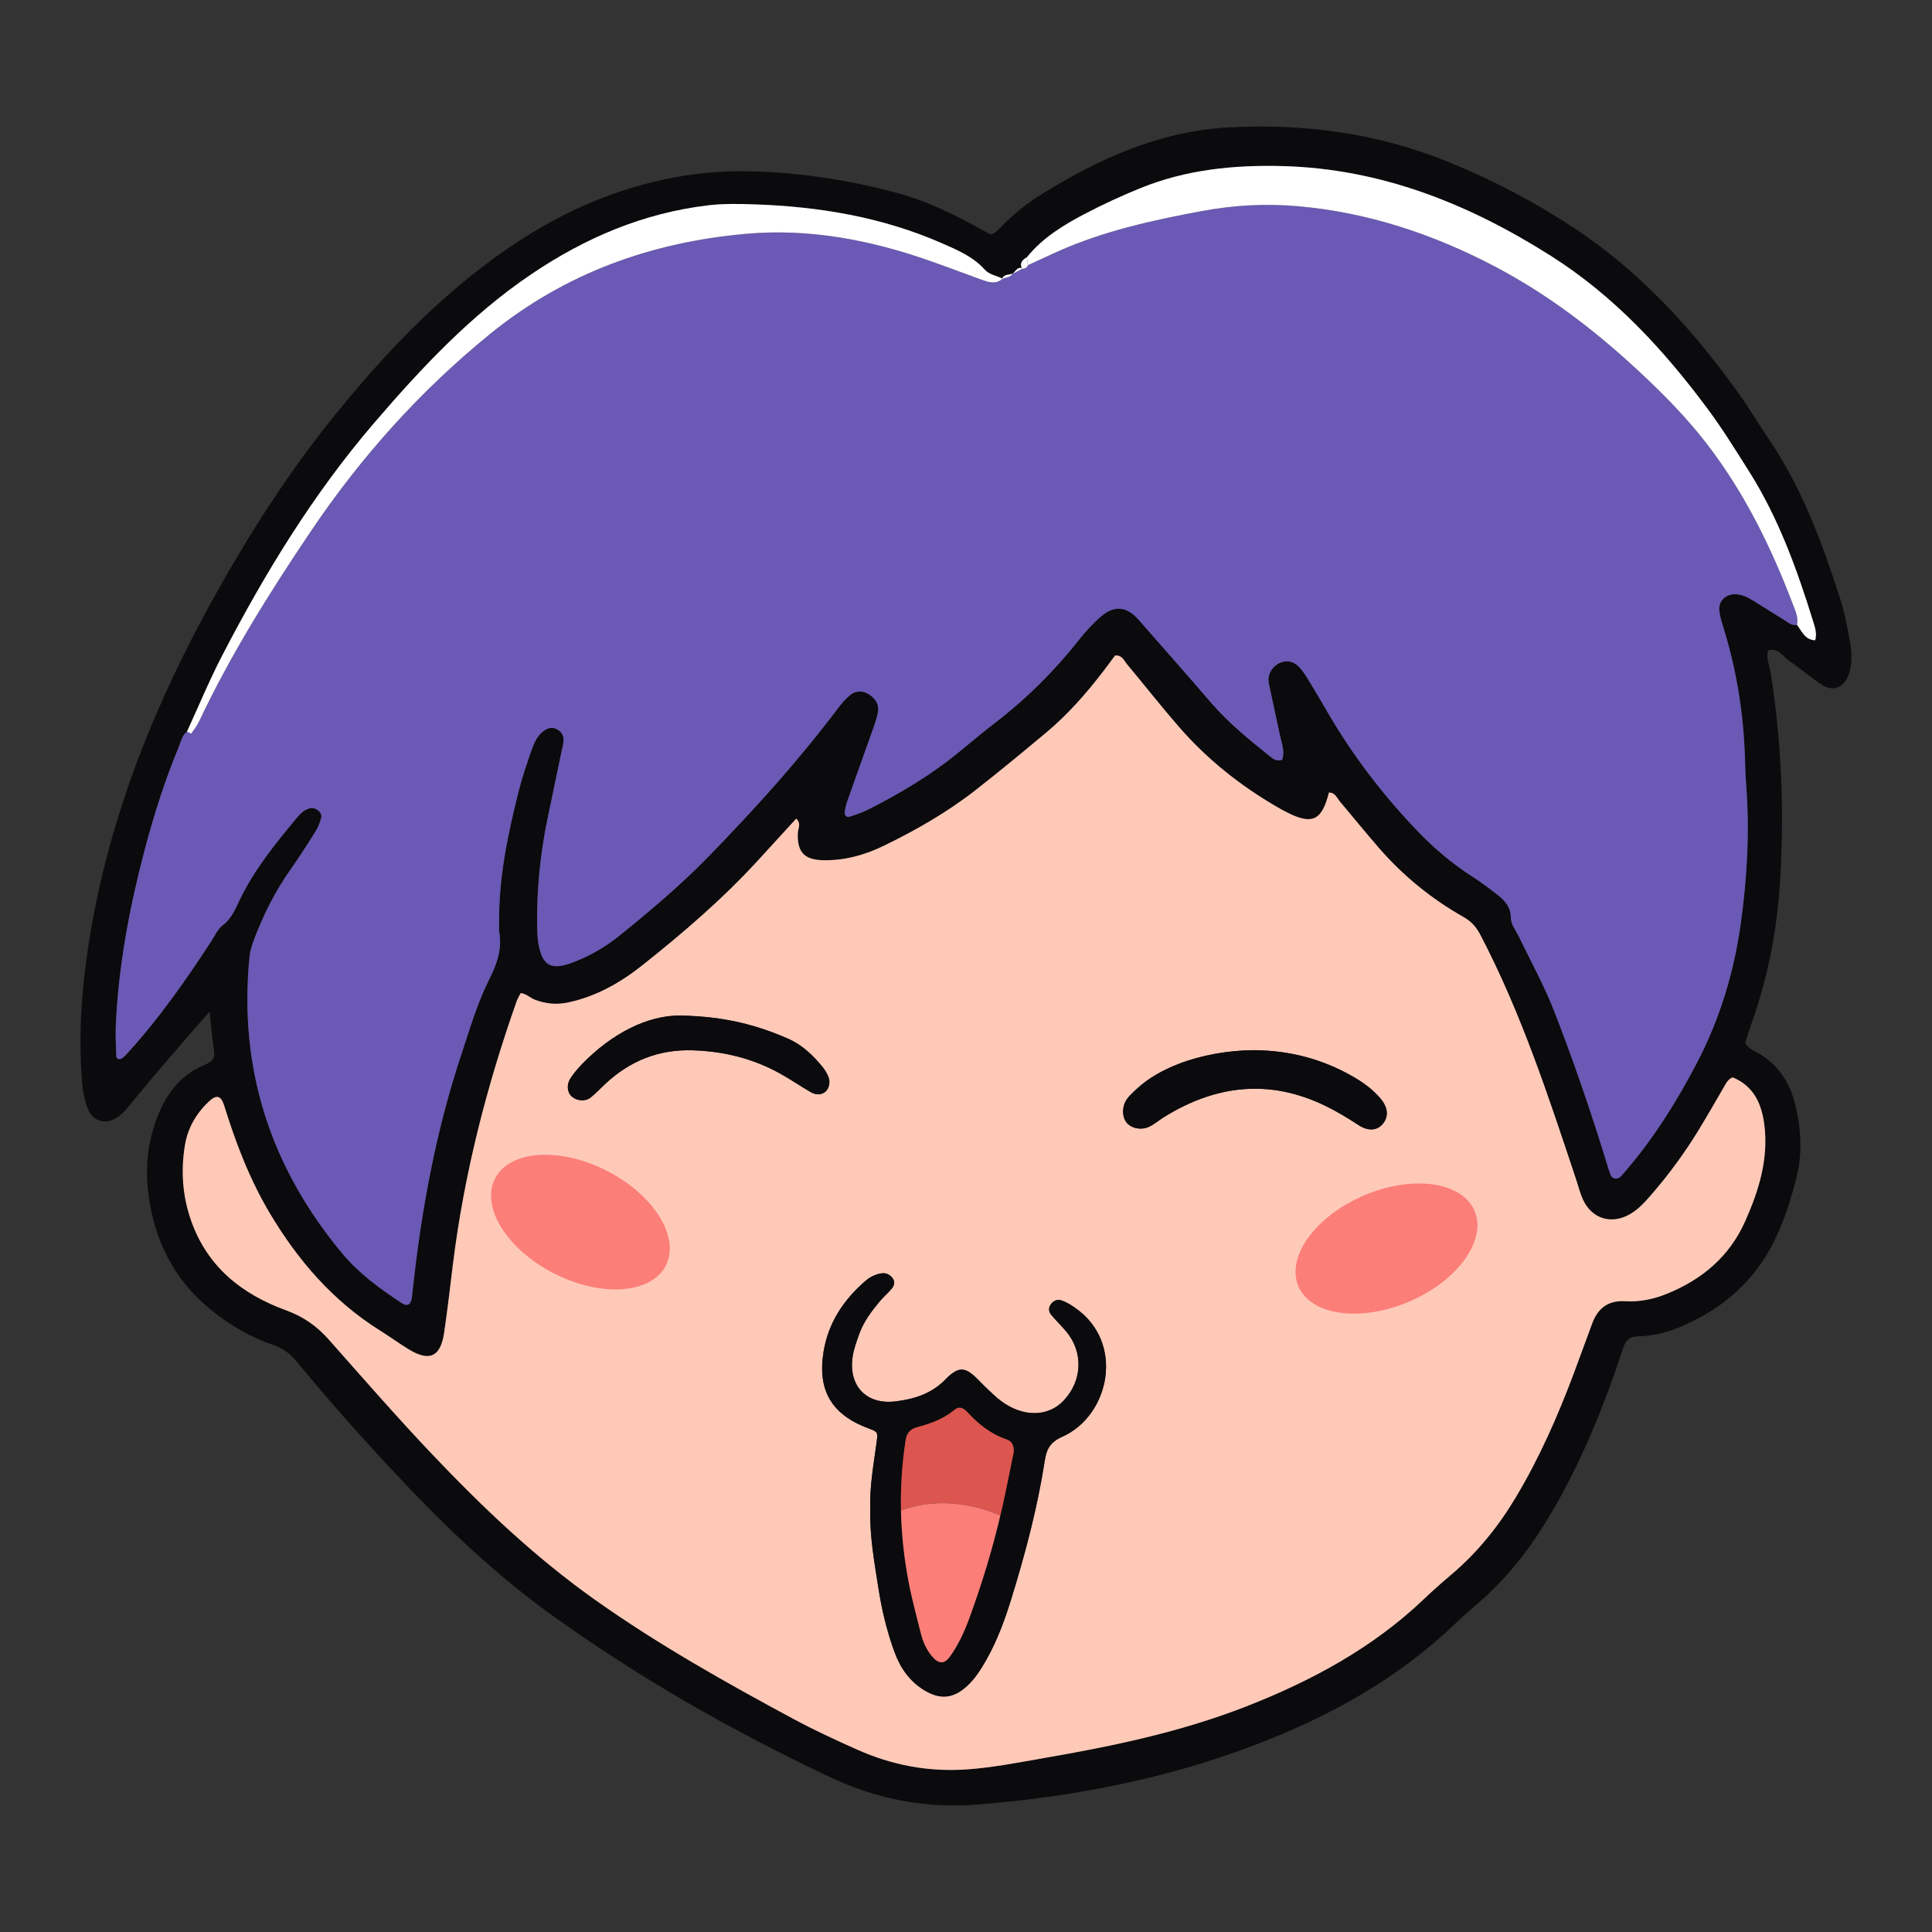 <?xml version="1.0" encoding="utf-8"?>
<!-- Generator: Adobe Illustrator 23.0.3, SVG Export Plug-In . SVG Version: 6.00 Build 0)  -->
<svg version="1.1" id="Layer_1" xmlns="http://www.w3.org/2000/svg" xmlns:xlink="http://www.w3.org/1999/xlink" x="0px" y="0px"
	 viewBox="0 0 1200 1200" enable-background="new 0 0 1200 1200" xml:space="preserve">
<rect x="0" y="0" width="1200" height="1200" fill="#333333" stroke="none"/>
<g>
	<path fill="#0B0A0C" d="M130.152,628.387c-16.583,18.749-31.958,36.661-47.007,54.837c-3.349,4.044-6.365,8.395-10.966,11.219
		c-7.071,4.34-14.893,1.789-17.862-6.286c-1.99-5.412-2.96-11.101-3.412-16.947c-2.242-29.028-0.149-57.794,4.406-86.471
		c12.28-77.315,41.073-148.51,79.105-216.47c22.147-39.575,46.591-77.467,75.335-112.592c19.03-23.254,39.064-45.752,61.204-65.854
		c36.843-33.45,77.675-61.083,126.551-74.654c19.861-5.515,39.886-8.691,60.629-8.771c33.95-0.131,67.054,4.831,99.699,13.636
		c16.552,4.464,32.867,11.819,57.299,25.575c3.435-0.552,5.246-3.365,7.444-5.534c7.145-7.05,14.836-13.471,23.319-18.771
		c36.084-22.546,74.316-39.871,117.45-42.185c46.71-2.506,92.376,3.643,136.042,21.369c27.347,11.102,53.374,24.724,78.05,40.973
		c41.975,27.641,74.914,64.198,103.807,104.752c5.792,8.13,10.776,16.831,16.434,25.062c21.414,31.149,34.283,66.134,45.626,101.762
		c2.699,8.479,4.245,17.362,5.822,26.149c1.21,6.743,1.419,13.625-1.033,20.257c-2.813,7.608-9.64,10.365-16.39,5.952
		c-7.03-4.595-13.406-10.181-20.345-14.928c-4.009-2.742-6.794-8.289-13.094-6.54c-1.581,4.804,0.761,9.264,1.479,13.79
		c6.963,43.84,8.656,87.909,5.695,132.136c-1.975,29.5-7.723,58.325-17.669,86.244c-1.404,3.941-2.638,7.943-3.855,11.63
		c2.139,3.852,5.844,4.929,8.942,6.816c11.926,7.263,18.964,18.192,22.162,31.39c3.62,14.94,4.647,30.028,0.819,45.299
		c-3.333,13.299-7.406,26.206-13.372,38.611c-12.234,25.434-31.937,42.66-57.452,53.738c-8.743,3.796-17.904,6.257-27.475,6.414
		c-4.983,0.082-7.664,2.239-9.181,6.816c-2.974,8.976-6.072,17.916-9.35,26.786c-10.588,28.651-23.21,56.344-39.27,82.39
		c-11.392,18.477-24.853,35.223-41.316,49.474c-5.171,4.476-10.333,8.978-15.276,13.701c-35.985,34.378-78.68,57.605-124.801,75.095
		c-54.977,20.848-112.111,31.767-170.536,36.531c-32.116,2.619-62.564-2.971-91.921-16.826
		c-60.546-28.575-118.491-61.506-172.86-100.58c-34.303-24.653-64.883-53.596-93.8-84.266
		c-22.379-23.735-44.116-48.074-64.818-73.302c-4.112-5.011-8.666-8.398-15.06-10.575c-14.001-4.767-26.757-12.368-38.272-21.643
		c-22.847-18.404-35.083-42.882-38.842-71.625c-1.785-13.645-1.06-27.403,2.942-40.671c5.347-17.729,14.368-32.801,32.528-40.183
		c3.965-1.611,5.907-3.565,5.268-8.088C131.817,644.845,131.07,636.604,130.152,628.387z M628.65,170.304l0.344-0.363
		c-2.345,0.909-5.527,0.19-6.676,3.428l0.393-0.249c-3.662-1.97-8.099-2.353-11.105-5.69c-7.263-8.06-17.009-12.167-26.637-16.382
		c-37.137-16.258-76.327-22.768-116.537-24.114c-9.438-0.316-18.999-0.53-28.343,0.571c-40.484,4.768-76.766,20.232-110.427,43.055
		c-37.441,25.386-67.905,57.962-97.054,91.889c-37.879,44.087-68.015,93.395-94.668,144.857
		c-7.956,15.362-14.586,31.41-21.823,47.144c-3.19,2.377-3.746,6.251-5.119,9.551c-8.691,20.89-15.488,42.41-21.257,64.288
		c-9.278,35.186-15.976,70.785-17.766,107.19c-0.334,6.794,0.002,13.629,0.238,20.438c0.077,2.212,2.237,2.243,3.436,1.491
		c1.727-1.084,3.094-2.791,4.496-4.338c19.143-21.124,35.404-44.402,50.938-68.224c2.295-3.519,4.106-7.797,7.292-10.192
		c5.452-4.098,7.7-9.82,10.404-15.479c9.168-19.189,22.504-35.483,35.972-51.679c2.034-2.445,4.346-4.502,7.558-5.422
		c3.548-1.017,8.092,2.475,7.169,5.971c-0.787,2.982-1.989,5.982-3.623,8.588c-5.032,8.021-10.163,15.994-15.615,23.732
		c-9.156,12.997-16.244,27.03-21.934,41.823c-1.51,3.927-2.912,7.805-3.336,12.099c-6.885,69.701,13.144,130.963,57.789,184.478
		c10.213,12.242,23.038,21.514,36.205,30.285c4.178,2.783,6.38,1.472,6.99-3.84c0.06-0.523,0.076-1.05,0.132-1.573
		c5.341-50.331,14.289-99.94,30.271-148.077c5.299-15.96,10.015-32.34,17.519-47.26c4.972-9.886,8.053-18.934,6.176-29.694
		c-0.267-1.533-0.028-3.152-0.048-4.73c-0.359-28.141,5.346-55.409,12.151-82.478c2.175-8.652,5.108-17.132,8.052-25.565
		c1.548-4.435,3.446-8.867,7.501-11.822c2.234-1.627,4.665-2.558,7.348-1.462c3.202,1.309,5.091,3.874,4.98,7.313
		c-0.083,2.583-0.906,5.146-1.439,7.71c-2.891,13.896-5.835,27.782-8.683,41.687c-4.449,21.72-6.597,43.664-6.299,65.845
		c0.078,5.819,0.404,11.599,2.332,17.129c2.318,6.646,6.363,8.926,13.52,7.466c3.061-0.624,6.062-1.732,8.959-2.937
		c9.275-3.859,17.913-8.818,25.763-15.146c19.266-15.531,38.197-31.465,55.488-49.187c28.677-29.392,56.201-59.815,80.929-92.674
		c2.191-2.912,4.665-5.719,7.446-8.052c3.46-2.903,8.03-2.817,11.757-0.377c3.786,2.479,6.206,5.954,5.544,10.548
		c-0.519,3.602-1.795,7.129-3.017,10.59c-5.252,14.878-10.641,29.707-15.891,44.585c-0.862,2.443-1.548,5.019-1.788,7.582
		c-0.14,1.5,1.015,3.273,2.909,2.668c3.97-1.268,7.977-2.605,11.685-4.475c20.245-10.215,39.627-21.812,57.16-36.318
		c7.297-6.037,14.581-12.1,22.085-17.874c19.293-14.845,36.39-31.847,51.468-50.962c4.217-5.346,8.877-10.497,14.047-14.899
		c8.228-7.006,15.929-6.053,23.122,2.13c14.936,16.992,29.922,33.941,44.653,51.109c10.698,12.467,23.295,22.794,36.019,32.995
		c2.303,1.846,4.742,4.349,8.585,2.856c1.782-5.213-0.347-10.201-1.41-15.254c-1.948-9.259-3.972-18.501-5.946-27.755
		c-0.438-2.054-1.046-4.113-1.146-6.19c-0.228-4.749,2.865-9.267,7.404-11.083c4.428-1.772,8.394-0.596,11.538,2.659
		c2.162,2.238,3.917,4.931,5.553,7.605c4.12,6.729,8.121,13.533,12.078,20.359c15.648,26.998,34.463,51.592,56.072,74.078
		c10.251,10.667,21.419,20.192,33.919,28.176c5.307,3.39,10.349,7.218,15.341,11.069c4.669,3.603,8.547,7.73,8.586,14.305
		c0.026,4.384,3.001,7.764,4.81,11.532c7.509,15.645,15.997,30.911,22.268,47.039c12.006,30.875,22.745,62.242,32.454,93.938
		c0.766,2.501,1.514,5.018,2.479,7.444c1.051,2.643,4.206,3.09,6.317,0.892c1.818-1.893,3.469-3.949,5.162-5.96
		c16.703-19.827,30.231-41.796,42.181-64.658c14.242-27.249,23.05-56.412,27.239-86.878c3.876-28.193,5.5-56.504,3.325-84.954
		c-0.401-5.245-0.619-10.508-0.753-15.767c-0.717-28.029-5.02-55.469-13.29-82.279c-1.08-3.501-2.257-7.052-2.665-10.662
		c-0.726-6.421,4.241-10.904,10.797-10.385c3.82,0.303,7.06,1.987,10.205,3.925c6.27,3.864,12.47,7.842,18.761,11.673
		c2.62,1.596,4.939,4.094,8.498,3.393c2.996,4.035,4.954,9.366,11.294,9.555c1.101-4.187-0.041-7.703-1.123-11.198
		c-10.123-32.693-21.671-64.798-40.119-93.914c-8.158-12.877-16.168-25.908-25.233-38.138
		c-27.41-36.977-58.312-70.516-97.587-95.416c-51.003-32.336-105.492-54.233-166.797-55.854
		c-30.238-0.799-59.909,2.206-88.176,13.657c-11.672,4.728-23.158,10.042-34.32,15.871c-13.493,7.047-26.517,14.97-36.305,27.096
		c-2.818,1.623-4.761,3.612-2.99,7.153l0.483-0.235C631.694,165.334,630.731,168.85,628.65,170.304z M1076.208,669.164
		c-2.899,1.106-3.994,3.494-5.309,5.759c-5.278,9.094-10.501,18.223-15.983,27.193c-8.796,14.391-18.799,27.923-29.876,40.642
		c-3.799,4.362-7.743,8.633-12.868,11.528c-11.402,6.438-23.477,2.701-28.956-9.182c-1.75-3.795-2.747-7.938-4.074-11.926
		c-17.251-51.861-34.212-103.821-59.655-152.5c-2.589-4.952-5.602-8.326-10.419-11.059c-19.828-11.251-37.371-25.452-52.358-42.669
		c-8.284-9.517-16.241-19.319-24.359-28.982c-1.951-2.323-3.049-5.709-6.934-5.678c-4.357,17.237-10.254,20.16-25.468,12.581
		c-2.352-1.172-4.663-2.436-6.935-3.756c-22.928-13.323-43.427-29.689-60.822-49.716c-11.033-12.703-21.441-25.946-32.217-38.874
		c-1.864-2.236-2.932-5.696-7.398-5.388c-2.312,3.106-4.774,6.5-7.326,9.826c-10.595,13.812-22.042,26.867-35.433,38.043
		c-14.539,12.134-29.124,24.231-44.052,35.879c-17.473,13.634-36.645,24.626-56.54,34.318c-11.955,5.824-24.579,9.387-37.997,9.093
		c-11.743-0.258-16.092-5.102-15.706-16.715c0.097-2.908,2.318-5.978-0.97-9.133c-7.811,8.539-15.601,17.054-23.389,25.57
		c-22.087,24.151-46.82,45.413-72.399,65.691c-13.692,10.855-28.714,19.32-46.166,22.997c-7.041,1.483-13.568,0.727-20.091-1.639
		c-3.145-1.141-5.686-3.952-9.134-4.214c-1.094,2.194-1.954,3.543-2.473,5.012c-18.777,53.196-32.686,107.573-39.624,163.638
		c-1.743,14.087-3.338,28.198-5.412,42.238c-2.268,15.354-9.354,18.328-22.803,9.872c-5.786-3.638-11.355-7.622-17.143-11.256
		c-29.2-18.332-50.956-43.57-68.426-72.944c-12.456-20.943-21.047-43.453-28.215-66.602c-1.998-6.451-4.84-7.152-9.782-2.429
		c-7.85,7.502-13.017,16.602-14.708,27.292c-2.501,15.807-1.455,31.341,3.957,46.636c10.124,28.614,31.539,45.542,58.704,55.454
		c10.947,3.995,19.292,9.827,26.773,18.285c21.262,24.039,42.379,48.237,64.463,71.51c31.167,32.845,63.952,63.944,101.087,90.247
		c39.153,27.734,80.842,51.145,122.977,73.831c12.94,6.967,26.331,13.147,39.762,19.135c21.461,9.569,43.854,13.861,67.545,12.274
		c16.355-1.095,32.288-4.299,48.328-7.068c42.508-7.34,84.703-16.128,125.039-31.838c40.948-15.948,79.224-36.539,111.343-67.243
		c5.321-5.087,10.864-9.956,16.487-14.71c16.246-13.734,29.4-30.01,40.279-48.222c14.607-24.453,26.029-50.389,36.004-77.001
		c3.872-10.331,7.6-20.716,11.455-31.054c3.526-9.456,9.983-14.333,20.483-13.687c9.041,0.556,17.808-1.317,26.183-4.753
		c21.769-8.931,38.619-23.117,48.357-45.047c8.426-18.974,14.472-38.366,11.882-59.511
		C1094.271,685.654,1089.344,674.61,1076.208,669.164z"/>
	<path fill="#6A59B5" d="M1116.174,388.119c-3.559,0.701-5.878-1.797-8.498-3.393c-6.29-3.83-12.49-7.809-18.761-11.673
		c-3.145-1.938-6.384-3.622-10.205-3.925c-6.556-0.52-11.523,3.964-10.797,10.385c0.408,3.61,1.585,7.161,2.665,10.662
		c8.27,26.81,12.573,54.25,13.29,82.279c0.135,5.259,0.352,10.523,0.753,15.767c2.175,28.45,0.551,56.761-3.325,84.954
		c-4.189,30.466-12.997,59.629-27.239,86.878c-11.949,22.862-25.478,44.831-42.181,64.658c-1.693,2.01-3.344,4.067-5.162,5.96
		c-2.111,2.197-5.266,1.75-6.317-0.892c-0.965-2.426-1.713-4.943-2.479-7.444c-9.709-31.696-20.449-63.063-32.454-93.938
		c-6.271-16.128-14.76-31.394-22.268-47.039c-1.808-3.768-4.784-7.148-4.81-11.532c-0.039-6.575-3.917-10.703-8.586-14.305
		c-4.991-3.851-10.034-7.68-15.341-11.069c-12.5-7.984-23.668-17.509-33.919-28.176c-21.609-22.486-40.424-47.079-56.072-74.078
		c-3.957-6.827-7.959-13.63-12.078-20.359c-1.637-2.674-3.391-5.367-5.553-7.605c-3.144-3.255-7.11-4.43-11.538-2.659
		c-4.539,1.816-7.632,6.335-7.404,11.083c0.1,2.077,0.708,4.136,1.146,6.19c1.974,9.253,3.997,18.496,5.946,27.755
		c1.063,5.053,3.192,10.041,1.41,15.254c-3.843,1.493-6.282-1.01-8.585-2.856c-12.725-10.202-25.322-20.529-36.019-32.995
		c-14.731-17.168-29.718-34.117-44.653-51.109c-7.193-8.183-14.894-9.135-23.122-2.13c-5.17,4.402-9.831,9.554-14.047,14.899
		c-15.078,19.115-32.175,36.116-51.468,50.962c-7.504,5.774-14.788,11.837-22.085,17.874c-17.533,14.506-36.916,26.104-57.16,36.318
		c-3.708,1.871-7.716,3.207-11.685,4.475c-1.894,0.605-3.049-1.169-2.909-2.668c0.24-2.564,0.926-5.14,1.788-7.582
		c5.25-14.878,10.639-29.708,15.891-44.585c1.222-3.461,2.498-6.988,3.017-10.59c0.662-4.593-1.758-8.069-5.544-10.548
		c-3.727-2.44-8.297-2.526-11.757,0.377c-2.781,2.333-5.255,5.14-7.446,8.052c-24.728,32.858-52.252,63.282-80.929,92.674
		c-17.291,17.722-36.223,33.656-55.488,49.187c-7.85,6.329-16.488,11.287-25.763,15.146c-2.896,1.205-5.898,2.313-8.959,2.937
		c-7.157,1.459-11.202-0.821-13.52-7.466c-1.929-5.529-2.254-11.31-2.332-17.129c-0.298-22.181,1.85-44.125,6.299-65.845
		c2.848-13.905,5.792-27.791,8.683-41.687c0.533-2.564,1.356-5.127,1.439-7.71c0.11-3.438-1.778-6.004-4.98-7.313
		c-2.683-1.096-5.114-0.166-7.348,1.462c-4.056,2.954-5.953,7.387-7.501,11.822c-2.944,8.434-5.877,16.913-8.052,25.565
		c-6.805,27.07-12.51,54.337-12.151,82.478c0.02,1.579-0.219,3.198,0.048,4.73c1.877,10.76-1.203,19.808-6.176,29.694
		c-7.504,14.92-12.22,31.3-17.519,47.26c-15.982,48.138-24.931,97.747-30.271,148.077c-0.056,0.523-0.072,1.051-0.132,1.573
		c-0.61,5.312-2.813,6.623-6.99,3.84c-13.167-8.771-25.991-18.043-36.205-30.285c-44.645-53.514-64.674-114.776-57.789-184.478
		c0.424-4.294,1.826-8.172,3.336-12.099c5.69-14.793,12.777-28.826,21.934-41.823c5.452-7.739,10.584-15.712,15.615-23.732
		c1.635-2.606,2.836-5.606,3.623-8.588c0.923-3.496-3.622-6.988-7.169-5.971c-3.211,0.92-5.524,2.977-7.558,5.422
		c-13.468,16.196-26.804,32.49-35.972,51.679c-2.704,5.66-4.952,11.382-10.404,15.479c-3.186,2.395-4.998,6.673-7.292,10.192
		c-15.534,23.822-31.795,47.1-50.938,68.224c-1.403,1.548-2.769,3.254-4.496,4.338c-1.199,0.753-3.359,0.722-3.436-1.491
		c-0.236-6.809-0.572-13.644-0.238-20.438c1.79-36.405,8.488-72.004,17.766-107.19c5.769-21.878,12.566-43.397,21.257-64.288
		c1.373-3.301,1.929-7.174,5.123-9.557c0.947,0.386,2.589,1.281,2.726,1.091c1.776-2.464,3.618-4.948,4.911-7.68
		c19.637-41.511,43.937-80.27,69.566-118.253c31.11-46.105,67.819-87.015,111.072-122.178
		c46.533-37.83,100.221-57.028,159.19-62.214c38.828-3.415,76.509,3.724,113.155,16.529c10.921,3.816,21.733,7.942,32.616,11.868
		c4.487,1.618,9.037,3.309,13.355-0.485c0,0-0.393,0.249-0.393,0.248c2.181-1.23,5.194-0.837,6.676-3.427
		c0,0-0.344,0.363-0.346,0.361c2.217-1.202,4.435-2.402,6.653-3.603c0,0-0.483,0.235-0.483,0.234c1.63-0.07,3.084-0.428,3.648-2.237
		c6.192-2.841,12.362-5.73,18.579-8.514c28.51-12.769,58.755-19.361,89.255-25.063c19.736-3.69,39.581-4.784,59.593-3.055
		c43.578,3.764,84.253,17.313,122.704,37.516c37.968,19.949,71.041,46.69,101.518,76.662c10.854,10.674,21.158,21.878,30.467,34.017
		c22.927,29.897,39.333,63.229,52.672,98.228C1114.918,378.852,1117.117,383.167,1116.174,388.119z"/>
	<path fill="#FFC9B8" d="M1076.208,669.164c13.136,5.446,18.063,16.49,19.687,29.746c2.59,21.145-3.456,40.537-11.882,59.511
		c-9.739,21.93-26.588,36.116-48.357,45.047c-8.374,3.436-17.141,5.309-26.183,4.753c-10.501-0.646-16.957,4.231-20.483,13.687
		c-3.855,10.338-7.583,20.723-11.455,31.054c-9.975,26.613-21.397,52.549-36.004,77.001c-10.879,18.212-24.034,34.488-40.279,48.222
		c-5.623,4.754-11.166,9.623-16.487,14.71c-32.118,30.704-70.395,51.295-111.343,67.243c-40.336,15.71-82.531,24.499-125.039,31.838
		c-16.039,2.77-31.973,5.973-48.328,7.068c-23.692,1.587-46.085-2.706-67.545-12.274c-13.431-5.988-26.823-12.168-39.762-19.135
		c-42.134-22.686-83.823-46.097-122.977-73.831c-37.135-26.304-69.921-57.402-101.087-90.247
		c-22.083-23.273-43.201-47.471-64.463-71.51c-7.481-8.458-15.826-14.291-26.773-18.285c-27.165-9.912-48.58-26.84-58.704-55.454
		c-5.412-15.295-6.458-30.829-3.957-46.636c1.692-10.69,6.858-19.79,14.708-27.292c4.943-4.724,7.785-4.023,9.782,2.429
		c7.168,23.149,15.759,45.658,28.215,66.602c17.47,29.375,39.227,54.612,68.426,72.944c5.789,3.634,11.357,7.618,17.143,11.256
		c13.449,8.456,20.535,5.482,22.803-9.872c2.074-14.039,3.669-28.151,5.412-42.238c6.937-56.066,20.847-110.442,39.624-163.638
		c0.519-1.469,1.378-2.818,2.473-5.012c3.449,0.262,5.989,3.073,9.134,4.214c6.524,2.366,13.05,3.122,20.091,1.639
		c17.452-3.677,32.473-12.142,46.166-22.997c25.579-20.278,50.313-41.54,72.399-65.691c7.789-8.516,15.579-17.031,23.389-25.57
		c3.289,3.155,1.067,6.225,0.97,9.133c-0.386,11.613,3.963,16.457,15.706,16.715c13.418,0.295,26.042-3.269,37.997-9.093
		c19.895-9.692,39.068-20.685,56.54-34.318c14.928-11.648,29.512-23.745,44.052-35.879c13.391-11.176,24.838-24.23,35.433-38.043
		c2.551-3.326,5.013-6.72,7.326-9.826c4.466-0.308,5.534,3.151,7.398,5.388c10.776,12.928,21.184,26.171,32.217,38.874
		c17.395,20.027,37.894,36.393,60.822,49.716c2.272,1.32,4.583,2.584,6.935,3.756c15.213,7.58,21.111,4.656,25.466-12.579
		c3.886-0.032,4.984,3.354,6.935,5.677c8.118,9.663,16.075,19.465,24.359,28.982c14.986,17.217,32.53,31.418,52.358,42.669
		c4.817,2.734,7.831,6.107,10.419,11.059c25.443,48.679,42.405,100.639,59.655,152.5c1.327,3.988,2.325,8.131,4.074,11.926
		c5.479,11.883,17.553,15.62,28.956,9.182c5.125-2.894,9.069-7.165,12.868-11.528c11.077-12.719,21.081-26.251,29.876-40.642
		c5.482-8.97,10.706-18.099,15.983-27.193C1072.214,672.657,1073.308,670.27,1076.208,669.164z M540.561,937.226
		c-0.487,16.637,2.495,32.715,4.974,48.81c2.081,13.512,5.255,26.812,9.919,39.725c3.699,10.24,9.587,18.715,19.067,24.325
		c9.591,5.677,17.681,4.8,25.942-2.709c5.124-4.658,8.787-10.459,12.163-16.425c6.771-11.967,11.489-24.83,15.522-37.883
		c8.697-28.145,16.243-56.602,20.769-85.764c1.079-6.954,3.109-11.466,10.858-14.904c29.512-13.093,39.362-58.899,7.511-80.432
		c-2.572-1.738-5.33-3.435-8.252-4.35c-2.616-0.819-5.156,0.483-6.659,2.982c-1.208,2.009-0.93,4.243,0.436,5.898
		c3.008,3.643,6.452,6.924,9.478,10.553c10.741,12.883,9.997,30.612-1.689,42.942c-9.624,10.155-25.125,10.349-38.744,0.272
		c-3.365-2.49-6.342-5.519-9.408-8.396c-2.685-2.52-5.097-5.344-7.889-7.732c-5.253-4.492-8.845-4.549-14.006-0.446
		c-1.641,1.304-3.058,2.888-4.582,4.34c-8.429,8.026-19.059,11.162-30.11,12.433c-17.408,2.003-28.452-9.191-26.443-26.53
		c0.596-5.141,2.426-10.204,4.178-15.13c2.859-8.042,7.96-14.779,13.447-21.198c2.046-2.393,4.496-4.442,6.531-6.843
		c1.784-2.105,2.711-4.587,0.677-7.107c-1.762-2.183-4.153-3.196-6.943-2.733c-3.713,0.616-7.004,2.265-9.842,4.726
		c-13.539,11.738-23.008,25.982-25.933,43.901c-3.942,24.147,5.089,39.237,28.088,47.714c5.418,1.997,5.68,2.325,4.955,7.812
		C542.712,909.154,540.066,923.154,540.561,937.226z M778.569,652.286c-15.352,0.077-32.307,3.036-46.162,8.379
		c-9.838,3.795-19.039,8.76-26.793,16.064c-1.902,1.791-3.881,3.571-5.436,5.646c-3.325,4.437-3.443,10.899-0.558,14.699
		c2.846,3.749,9.275,5.168,14.349,2.654c3.258-1.613,6.084-4.076,9.201-6.002c32.164-19.877,65.406-23.726,100.117-6.826
		c7.089,3.451,13.777,7.471,20.346,11.818c6.292,4.163,12.027,3.514,15.455-0.918c3.514-4.543,3.041-10.003-1.786-15.668
		c-4.804-5.639-10.779-9.9-17.185-13.576C821.051,657.617,800.491,652.376,778.569,652.286z M422.816,630.767
		c-20.279-0.288-42.648,10.923-61.401,30.277c-2.547,2.629-4.913,5.502-6.952,8.538c-2.724,4.056-2.232,8.911,0.722,11.501
		c3.114,2.73,8.264,3.26,11.617,0.635c3.287-2.574,6.138-5.703,9.206-8.56c15.316-14.258,33.155-21.478,54.363-20.792
		c19.303,0.625,37.392,5.104,54.226,14.472c6.412,3.568,12.482,7.749,18.84,11.421c2.795,1.614,5.915,2.209,8.906,0.075
		c2.649-1.89,3.661-6.421,1.998-10.005c-0.878-1.892-1.942-3.765-3.253-5.379c-6.021-7.412-12.822-13.993-21.713-17.857
		C470.439,636.862,450.819,631.359,422.816,630.767z"/>
	<path fill="#FFFFFF" d="M1116.174,388.119c0.943-4.952-1.256-9.266-2.92-13.632c-13.339-34.999-29.745-68.331-52.672-98.228
		c-9.309-12.138-19.613-23.342-30.467-34.017c-30.477-29.972-63.55-56.713-101.518-76.662
		c-38.451-20.203-79.125-33.752-122.704-37.516c-20.012-1.729-39.857-0.635-59.593,3.055c-30.501,5.703-60.745,12.294-89.255,25.063
		c-6.217,2.785-12.387,5.673-18.578,8.512c-0.219-1.64-0.439-3.277-0.658-4.914c9.788-12.126,22.812-20.05,36.305-27.096
		c11.162-5.829,22.648-11.143,34.32-15.871c28.268-11.452,57.938-14.457,88.176-13.657c61.305,1.62,115.794,23.518,166.797,55.854
		c39.274,24.9,70.177,58.438,97.587,95.416c9.065,12.229,17.075,25.261,25.233,38.138c18.447,29.117,29.995,61.222,40.119,93.914
		c1.082,3.494,2.224,7.011,1.123,11.198C1121.129,397.485,1119.17,392.154,1116.174,388.119z"/>
	<path fill="#FFFFFF" d="M622.711,173.12c-4.318,3.793-8.869,2.103-13.355,0.485c-10.883-3.926-21.695-8.052-32.616-11.868
		c-36.646-12.805-74.327-19.943-113.155-16.529c-58.969,5.186-112.657,24.384-159.19,62.214
		c-43.253,35.164-79.962,76.073-111.072,122.178c-25.629,37.983-49.929,76.742-69.566,118.253c-1.292,2.732-3.135,5.217-4.911,7.68
		c-0.137,0.19-1.78-0.706-2.726-1.091c7.234-15.729,13.863-31.777,21.819-47.139c26.653-51.462,56.79-100.77,94.668-144.857
		c29.149-33.926,59.612-66.502,97.054-91.889c33.661-22.823,69.943-38.287,110.427-43.055c9.344-1.1,18.906-0.887,28.343-0.571
		c40.21,1.346,79.401,7.856,116.537,24.114c9.628,4.215,19.374,8.322,26.637,16.382C614.612,170.766,619.049,171.15,622.711,173.12z
		"/>
	<path fill="#FFFFFF" d="M637.809,159.78c0.22,1.637,0.439,3.274,0.658,4.914c-0.565,1.811-2.018,2.169-3.648,2.24
		C633.048,163.392,634.991,161.404,637.809,159.78z"/>
	<path fill="#FFFFFF" d="M628.994,169.941c-1.482,2.59-4.495,2.198-6.676,3.427C623.467,170.13,626.649,170.85,628.994,169.941z"/>
	<path fill="#FFFFFF" d="M635.302,166.699c-2.218,1.2-4.437,2.4-6.653,3.603C630.731,168.85,631.694,165.334,635.302,166.699z"/>
	<path fill="#0B0A0C" d="M540.561,937.226c-0.495-14.073,2.151-28.072,4.013-42.149c0.726-5.487,0.464-5.815-4.955-7.812
		c-22.998-8.477-32.03-23.568-28.088-47.714c2.925-17.919,12.394-32.164,25.933-43.901c2.838-2.46,6.129-4.11,9.842-4.726
		c2.79-0.463,5.181,0.55,6.943,2.733c2.034,2.52,1.107,5.003-0.677,7.107c-2.035,2.401-4.485,4.449-6.531,6.843
		c-5.487,6.419-10.588,13.156-13.447,21.198c-1.751,4.926-3.582,9.989-4.178,15.13c-2.009,17.339,9.035,28.532,26.443,26.53
		c11.05-1.271,21.68-4.407,30.11-12.433c1.524-1.451,2.942-3.036,4.582-4.34c5.161-4.103,8.754-4.046,14.006,0.446
		c2.792,2.388,5.204,5.212,7.889,7.732c3.066,2.877,6.042,5.906,9.408,8.396c13.618,10.077,29.12,9.883,38.744-0.272
		c11.686-12.33,12.43-30.06,1.689-42.942c-3.026-3.629-6.47-6.91-9.478-10.553c-1.367-1.655-1.645-3.889-0.436-5.898
		c1.503-2.499,4.044-3.801,6.659-2.982c2.922,0.915,5.681,2.612,8.252,4.35c31.852,21.533,22.001,67.339-7.511,80.432
		c-7.749,3.438-9.779,7.949-10.858,14.904c-4.526,29.162-12.072,57.62-20.769,85.764c-4.033,13.053-8.752,25.916-15.522,37.883
		c-3.376,5.966-7.039,11.767-12.163,16.425c-8.261,7.51-16.351,8.386-25.942,2.709c-9.48-5.611-15.368-14.085-19.067-24.325
		c-4.664-12.913-7.838-26.213-9.919-39.725C543.057,969.941,540.074,953.863,540.561,937.226z M629.719,901.527
		c-0.119-3.535-0.949-6.309-4.622-7.544c-9.741-3.274-17.441-9.495-24.299-16.917c-2.368-2.562-4.91-3.928-8.105-1.278
		c-6.631,5.499-14.542,8.399-22.672,10.559c-4.702,1.249-6.81,3.531-7.57,8.475c-4.516,29.395-3.661,58.651,1.91,87.769
		c2.067,10.807,4.983,21.456,7.647,32.143c1.279,5.132,3.437,9.886,6.877,14.017c4.112,4.939,7.705,5.009,11.311-0.059
		c5.217-7.332,8.916-15.466,11.976-23.868c8.269-22.705,15.356-45.773,20.549-69.388
		C625.198,924.166,627.395,912.832,629.719,901.527z"/>
	<path fill="#0B0A0C" d="M778.569,652.286c21.922,0.09,42.483,5.331,61.548,16.271c6.407,3.676,12.381,7.938,17.185,13.576
		c4.826,5.665,5.3,11.125,1.786,15.668c-3.428,4.432-9.164,5.081-15.455,0.918c-6.569-4.346-13.258-8.367-20.346-11.818
		c-34.711-16.9-67.953-13.051-100.117,6.826c-3.116,1.926-5.943,4.388-9.201,6.002c-5.074,2.513-11.503,1.095-14.349-2.654
		c-2.885-3.8-2.766-10.262,0.558-14.699c1.555-2.076,3.534-3.855,5.436-5.646c7.754-7.304,16.955-12.269,26.793-16.064
		C746.262,655.322,763.217,652.363,778.569,652.286z"/>
	<path fill="#0B0A0C" d="M422.816,630.767c28.003,0.592,47.622,6.095,66.559,14.325c8.891,3.864,15.692,10.445,21.713,17.857
		c1.311,1.613,2.375,3.486,3.253,5.379c1.663,3.583,0.651,8.114-1.998,10.005c-2.991,2.134-6.111,1.539-8.906-0.075
		c-6.358-3.672-12.428-7.852-18.84-11.421c-16.834-9.368-34.923-13.847-54.226-14.472c-21.208-0.686-39.047,6.534-54.363,20.792
		c-3.069,2.857-5.919,5.986-9.206,8.56c-3.352,2.625-8.502,2.095-11.617-0.635c-2.954-2.589-3.447-7.445-0.722-11.501
		c2.039-3.036,4.405-5.909,6.952-8.538C380.168,641.69,402.538,630.479,422.816,630.767z"/>
	<path fill="#DD554F" d="M621.314,941.276c0.456-1.95,0.975-3.882,1.406-5.84c2.478-11.271,4.675-22.604,7-33.909
		c-0.119-3.535-0.949-6.309-4.622-7.544c-9.741-3.274-17.441-9.495-24.299-16.917c-2.368-2.562-4.91-3.928-8.105-1.278
		c-6.631,5.499-14.542,8.399-22.672,10.559c-4.702,1.249-6.81,3.531-7.569,8.475c-2.232,14.527-3.141,29.021-2.829,43.48
		C578.115,930.927,601.255,932.653,621.314,941.276z"/>
	<path fill="#FC7E79" d="M559.622,938.302c0.32,14.798,1.921,29.561,4.738,44.289c2.067,10.807,4.983,21.456,7.647,32.143
		c1.279,5.132,3.437,9.886,6.877,14.017c4.112,4.939,7.705,5.009,11.311-0.059c5.216-7.332,8.916-15.466,11.976-23.868
		c7.583-20.823,14.097-41.973,19.143-63.548C601.255,932.653,578.115,930.927,559.622,938.302z"/>
	
		<ellipse transform="matrix(0.453 -0.892 0.892 0.453 -479.762 736.429)" fill="#FC7E79" cx="360.133" cy="759.107" rx="35.836" ry="59.51"/>
	
		<ellipse transform="matrix(0.919 -0.394 0.394 0.919 -235.888 402.449)" fill="#FC7E79" cx="861.38" cy="775.237" rx="59.51" ry="35.836"/>
</g>
</svg>
